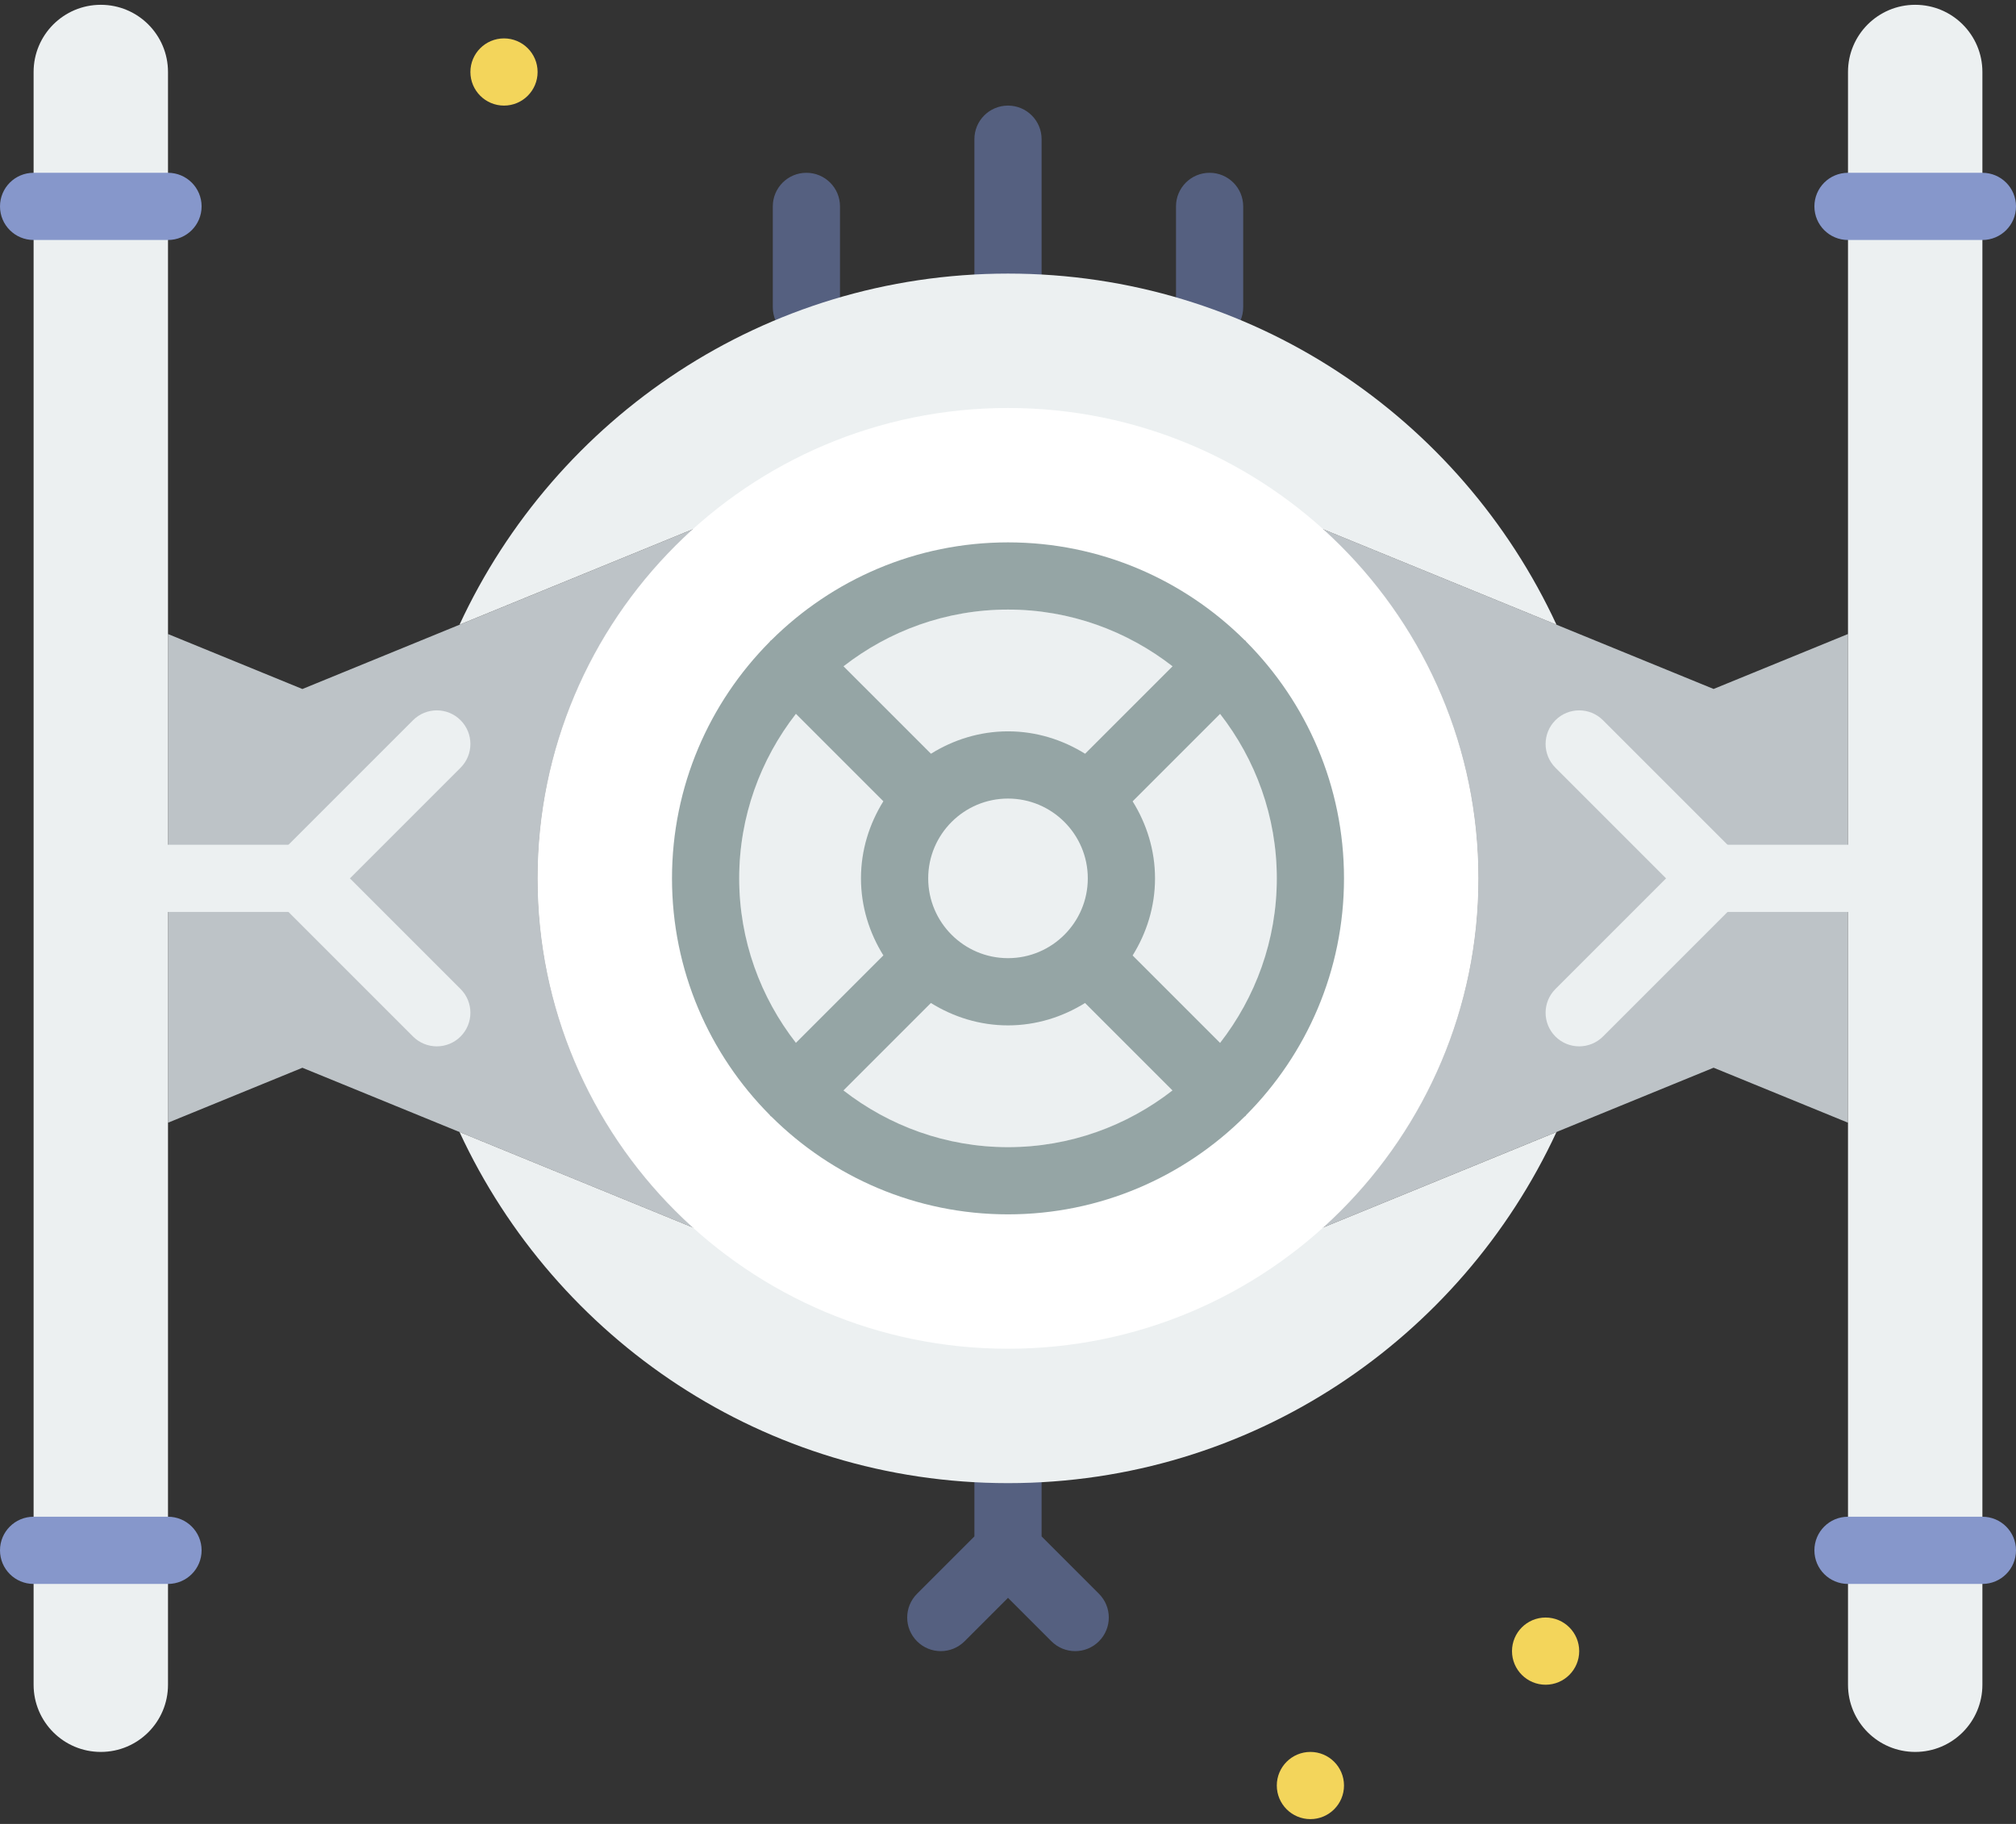 <svg width="84" height="76" viewBox="0 0 84 76" fill="none" xmlns="http://www.w3.org/2000/svg">
<rect x="0" y="0" width="84" height="76" fill="#333333" stroke="none"/>
<path d="M42 4.4C41.226 4.4 40.6 5.026 40.6 5.8V11.4C40.6 12.174 41.226 12.8 42 12.8C42.774 12.8 43.4 12.174 43.4 11.4V5.8C43.4 5.026 42.774 4.4 42 4.4Z" fill="#556080"/>
<path d="M50.4 7.2C49.626 7.2 49 7.826 49 8.6V12.8C49 13.574 49.626 14.2 50.4 14.2C51.174 14.2 51.8 13.574 51.8 12.8V8.6C51.8 7.826 51.174 7.2 50.4 7.2Z" fill="#556080"/>
<path d="M33.6 7.2C32.826 7.2 32.2 7.826 32.2 8.6V12.8C32.2 13.574 32.826 14.2 33.6 14.2C34.374 14.2 35 13.574 35 12.8V8.6C35 7.826 34.374 7.2 33.6 7.2Z" fill="#556080"/>
<path d="M45.789 66.41L43.4 64.02V61.8C43.4 61.026 42.774 60.4 42 60.4C41.225 60.4 40.6 61.026 40.6 61.8V64.02L38.21 66.41C37.663 66.958 37.663 67.842 38.21 68.39C38.483 68.663 38.841 68.8 39.2 68.8C39.558 68.8 39.916 68.663 40.19 68.39L42 66.58L43.81 68.39C44.083 68.663 44.441 68.8 44.8 68.8C45.158 68.8 45.517 68.663 45.789 68.39C46.337 67.842 46.337 66.958 45.789 66.41Z" fill="#556080"/>
<path d="M22.4 36.6C22.4 30.81 24.927 25.621 28.92 22.033L12.6 28.71L7 26.419V31V42.2V46.782L12.6 44.492L28.92 51.168C24.927 47.579 22.4 42.39 22.4 36.6Z" fill="#BDC3C7"/>
<path d="M61.6 36.6C61.6 42.39 59.073 47.579 55.08 51.167L71.4 44.49L77 46.781V42.2V31V26.418L71.4 28.708L55.08 22.032C59.073 25.621 61.6 30.81 61.6 36.6Z" fill="#BDC3C7"/>
<path d="M61.6 36.6C61.6 30.81 59.073 25.621 55.08 22.033L64.854 26.031C60.854 17.4 52.138 11.4 42 11.4C31.863 11.4 23.146 17.4 19.146 26.031L28.92 22.033C24.927 25.621 22.4 30.81 22.4 36.6C22.4 42.39 24.927 47.579 28.92 51.167L19.146 47.169C23.146 55.8 31.863 61.8 42 61.8C52.138 61.8 60.854 55.8 64.854 47.169L55.08 51.167C59.073 47.579 61.6 42.39 61.6 36.6Z" fill="#ECF0F1"/>
<path d="M21 4.4C21.773 4.4 22.4 3.773 22.4 3C22.4 2.227 21.773 1.6 21 1.6C20.227 1.6 19.6 2.227 19.6 3C19.6 3.773 20.227 4.4 21 4.4Z" fill="#F3D55B"/>
<path d="M64.4 70.2C65.173 70.2 65.8 69.573 65.8 68.8C65.8 68.027 65.173 67.4 64.4 67.4C63.627 67.4 63 68.027 63 68.8C63 69.573 63.627 70.2 64.4 70.2Z" fill="#F3D55B"/>
<path d="M54.6 75.8C55.373 75.8 56 75.173 56 74.4C56 73.627 55.373 73 54.6 73C53.827 73 53.2 73.627 53.2 74.4C53.2 75.173 53.827 75.8 54.6 75.8Z" fill="#F3D55B"/>
<path d="M42 56.2C52.825 56.2 61.6 47.425 61.6 36.6C61.6 25.775 52.825 17 42 17C31.175 17 22.4 25.775 22.4 36.6C22.4 47.425 31.175 56.2 42 56.2Z" fill="white"/>
<path d="M12.6 38H7C6.226 38 5.6 37.374 5.6 36.6C5.6 35.826 6.226 35.2 7 35.2H12.6C13.374 35.2 14 35.826 14 36.6C14 37.374 13.374 38 12.6 38Z" fill="#ECF0F1"/>
<path d="M12.6 38C12.242 38 11.883 37.863 11.61 37.59C11.063 37.042 11.063 36.158 11.61 35.61L17.21 30.01C17.758 29.463 18.642 29.463 19.19 30.01C19.737 30.558 19.737 31.442 19.19 31.99L13.59 37.59C13.317 37.863 12.959 38 12.6 38Z" fill="#ECF0F1"/>
<path d="M18.2 43.6C17.842 43.6 17.483 43.463 17.21 43.19L11.61 37.59C11.063 37.042 11.063 36.158 11.61 35.61C12.158 35.063 13.043 35.063 13.59 35.61L19.19 41.21C19.737 41.758 19.737 42.642 19.19 43.19C18.917 43.463 18.558 43.6 18.2 43.6Z" fill="#ECF0F1"/>
<path d="M77 38H71.4C70.626 38 70 37.374 70 36.6C70 35.826 70.626 35.2 71.4 35.2H77C77.774 35.2 78.4 35.826 78.4 36.6C78.4 37.374 77.774 38 77 38Z" fill="#ECF0F1"/>
<path d="M71.4 38C71.041 38 70.683 37.863 70.41 37.59L64.81 31.99C64.263 31.442 64.263 30.558 64.81 30.01C65.357 29.463 66.242 29.463 66.79 30.01L72.39 35.61C72.937 36.158 72.937 37.042 72.39 37.59C72.117 37.863 71.758 38 71.4 38Z" fill="#ECF0F1"/>
<path d="M65.8 43.6C65.441 43.6 65.083 43.463 64.81 43.19C64.263 42.642 64.263 41.758 64.81 41.21L70.41 35.61C70.957 35.063 71.842 35.063 72.39 35.61C72.937 36.158 72.937 37.042 72.39 37.59L66.79 43.19C66.517 43.463 66.158 43.6 65.8 43.6Z" fill="#ECF0F1"/>
<path d="M42 47.8C48.185 47.8 53.2 42.786 53.2 36.6C53.2 30.414 48.185 25.4 42 25.4C35.814 25.4 30.8 30.414 30.8 36.6C30.8 42.786 35.814 47.8 42 47.8Z" fill="#ECF0F1"/>
<path d="M51.926 46.46C54.442 43.928 56 40.443 56 36.6C56 32.757 54.442 29.272 51.926 26.74C51.915 26.727 51.911 26.712 51.899 26.699C51.888 26.687 51.871 26.684 51.859 26.673C49.328 24.158 45.843 22.6 42 22.6C38.157 22.6 34.672 24.158 32.14 26.674C32.127 26.685 32.112 26.689 32.099 26.701C32.087 26.712 32.084 26.729 32.073 26.741C29.558 29.272 28 32.757 28 36.6C28 40.443 29.558 43.928 32.074 46.46C32.085 46.473 32.089 46.488 32.101 46.501C32.112 46.513 32.129 46.516 32.141 46.527C34.672 49.042 38.157 50.6 42 50.6C45.843 50.6 49.328 49.042 51.86 46.526C51.873 46.515 51.888 46.511 51.901 46.499C51.913 46.488 51.915 46.471 51.926 46.46ZM50.837 43.457L47.193 39.813C47.775 38.876 48.126 37.782 48.126 36.601C48.126 35.421 47.775 34.326 47.193 33.39L50.837 29.746C52.312 31.641 53.2 34.016 53.2 36.6C53.2 39.184 52.312 41.559 50.837 43.457ZM38.675 36.6C38.675 34.766 40.166 33.275 42 33.275C43.834 33.275 45.325 34.766 45.325 36.6C45.325 38.434 43.834 39.925 42 39.925C40.166 39.925 38.675 38.434 38.675 36.6ZM48.857 27.763L45.213 31.407C44.276 30.826 43.182 30.474 42.001 30.474C40.821 30.474 39.726 30.825 38.79 31.407L35.146 27.763C37.041 26.288 39.416 25.4 42 25.4C44.584 25.4 46.959 26.288 48.857 27.763ZM33.163 29.743L36.807 33.387C36.225 34.324 35.874 35.418 35.874 36.599C35.874 37.779 36.225 38.874 36.807 39.81L33.163 43.454C31.688 41.559 30.8 39.184 30.8 36.6C30.8 34.016 31.688 31.641 33.163 29.743ZM35.143 45.437L38.787 41.793C39.724 42.374 40.818 42.726 41.999 42.726C43.179 42.726 44.274 42.375 45.21 41.793L48.854 45.437C46.959 46.912 44.584 47.8 42 47.8C39.416 47.8 37.041 46.912 35.143 45.437Z" fill="#95A5A5"/>
<path d="M4.2 73C2.653 73 1.4 71.747 1.4 70.2V3C1.4 1.453 2.653 0.2 4.2 0.2C5.747 0.2 7 1.453 7 3V70.2C7 71.747 5.747 73 4.2 73Z" fill="#ECF0F1"/>
<path d="M79.8 73C78.253 73 77 71.747 77 70.2V3C77 1.453 78.253 0.2 79.8 0.2C81.347 0.2 82.6 1.453 82.6 3V70.2C82.6 71.747 81.347 73 79.8 73Z" fill="#ECF0F1"/>
<path d="M7 10H1.4C0.626 10 0 9.374 0 8.6C0 7.826 0.626 7.2 1.4 7.2H7C7.774 7.2 8.4 7.826 8.4 8.6C8.4 9.374 7.774 10 7 10Z" fill="#8697CB"/>
<path d="M7 66H1.4C0.626 66 0 65.374 0 64.6C0 63.826 0.626 63.2 1.4 63.2H7C7.774 63.2 8.4 63.826 8.4 64.6C8.4 65.374 7.774 66 7 66Z" fill="#8697CB"/>
<path d="M82.6 10H77C76.226 10 75.6 9.374 75.6 8.6C75.6 7.826 76.226 7.2 77 7.2H82.6C83.374 7.2 84 7.826 84 8.6C84 9.374 83.374 10 82.6 10Z" fill="#8697CB"/>
<path d="M82.6 66H77C76.226 66 75.6 65.374 75.6 64.6C75.6 63.826 76.226 63.2 77 63.2H82.6C83.374 63.2 84 63.826 84 64.6C84 65.374 83.374 66 82.6 66Z" fill="#8697CB"/>
</svg>
